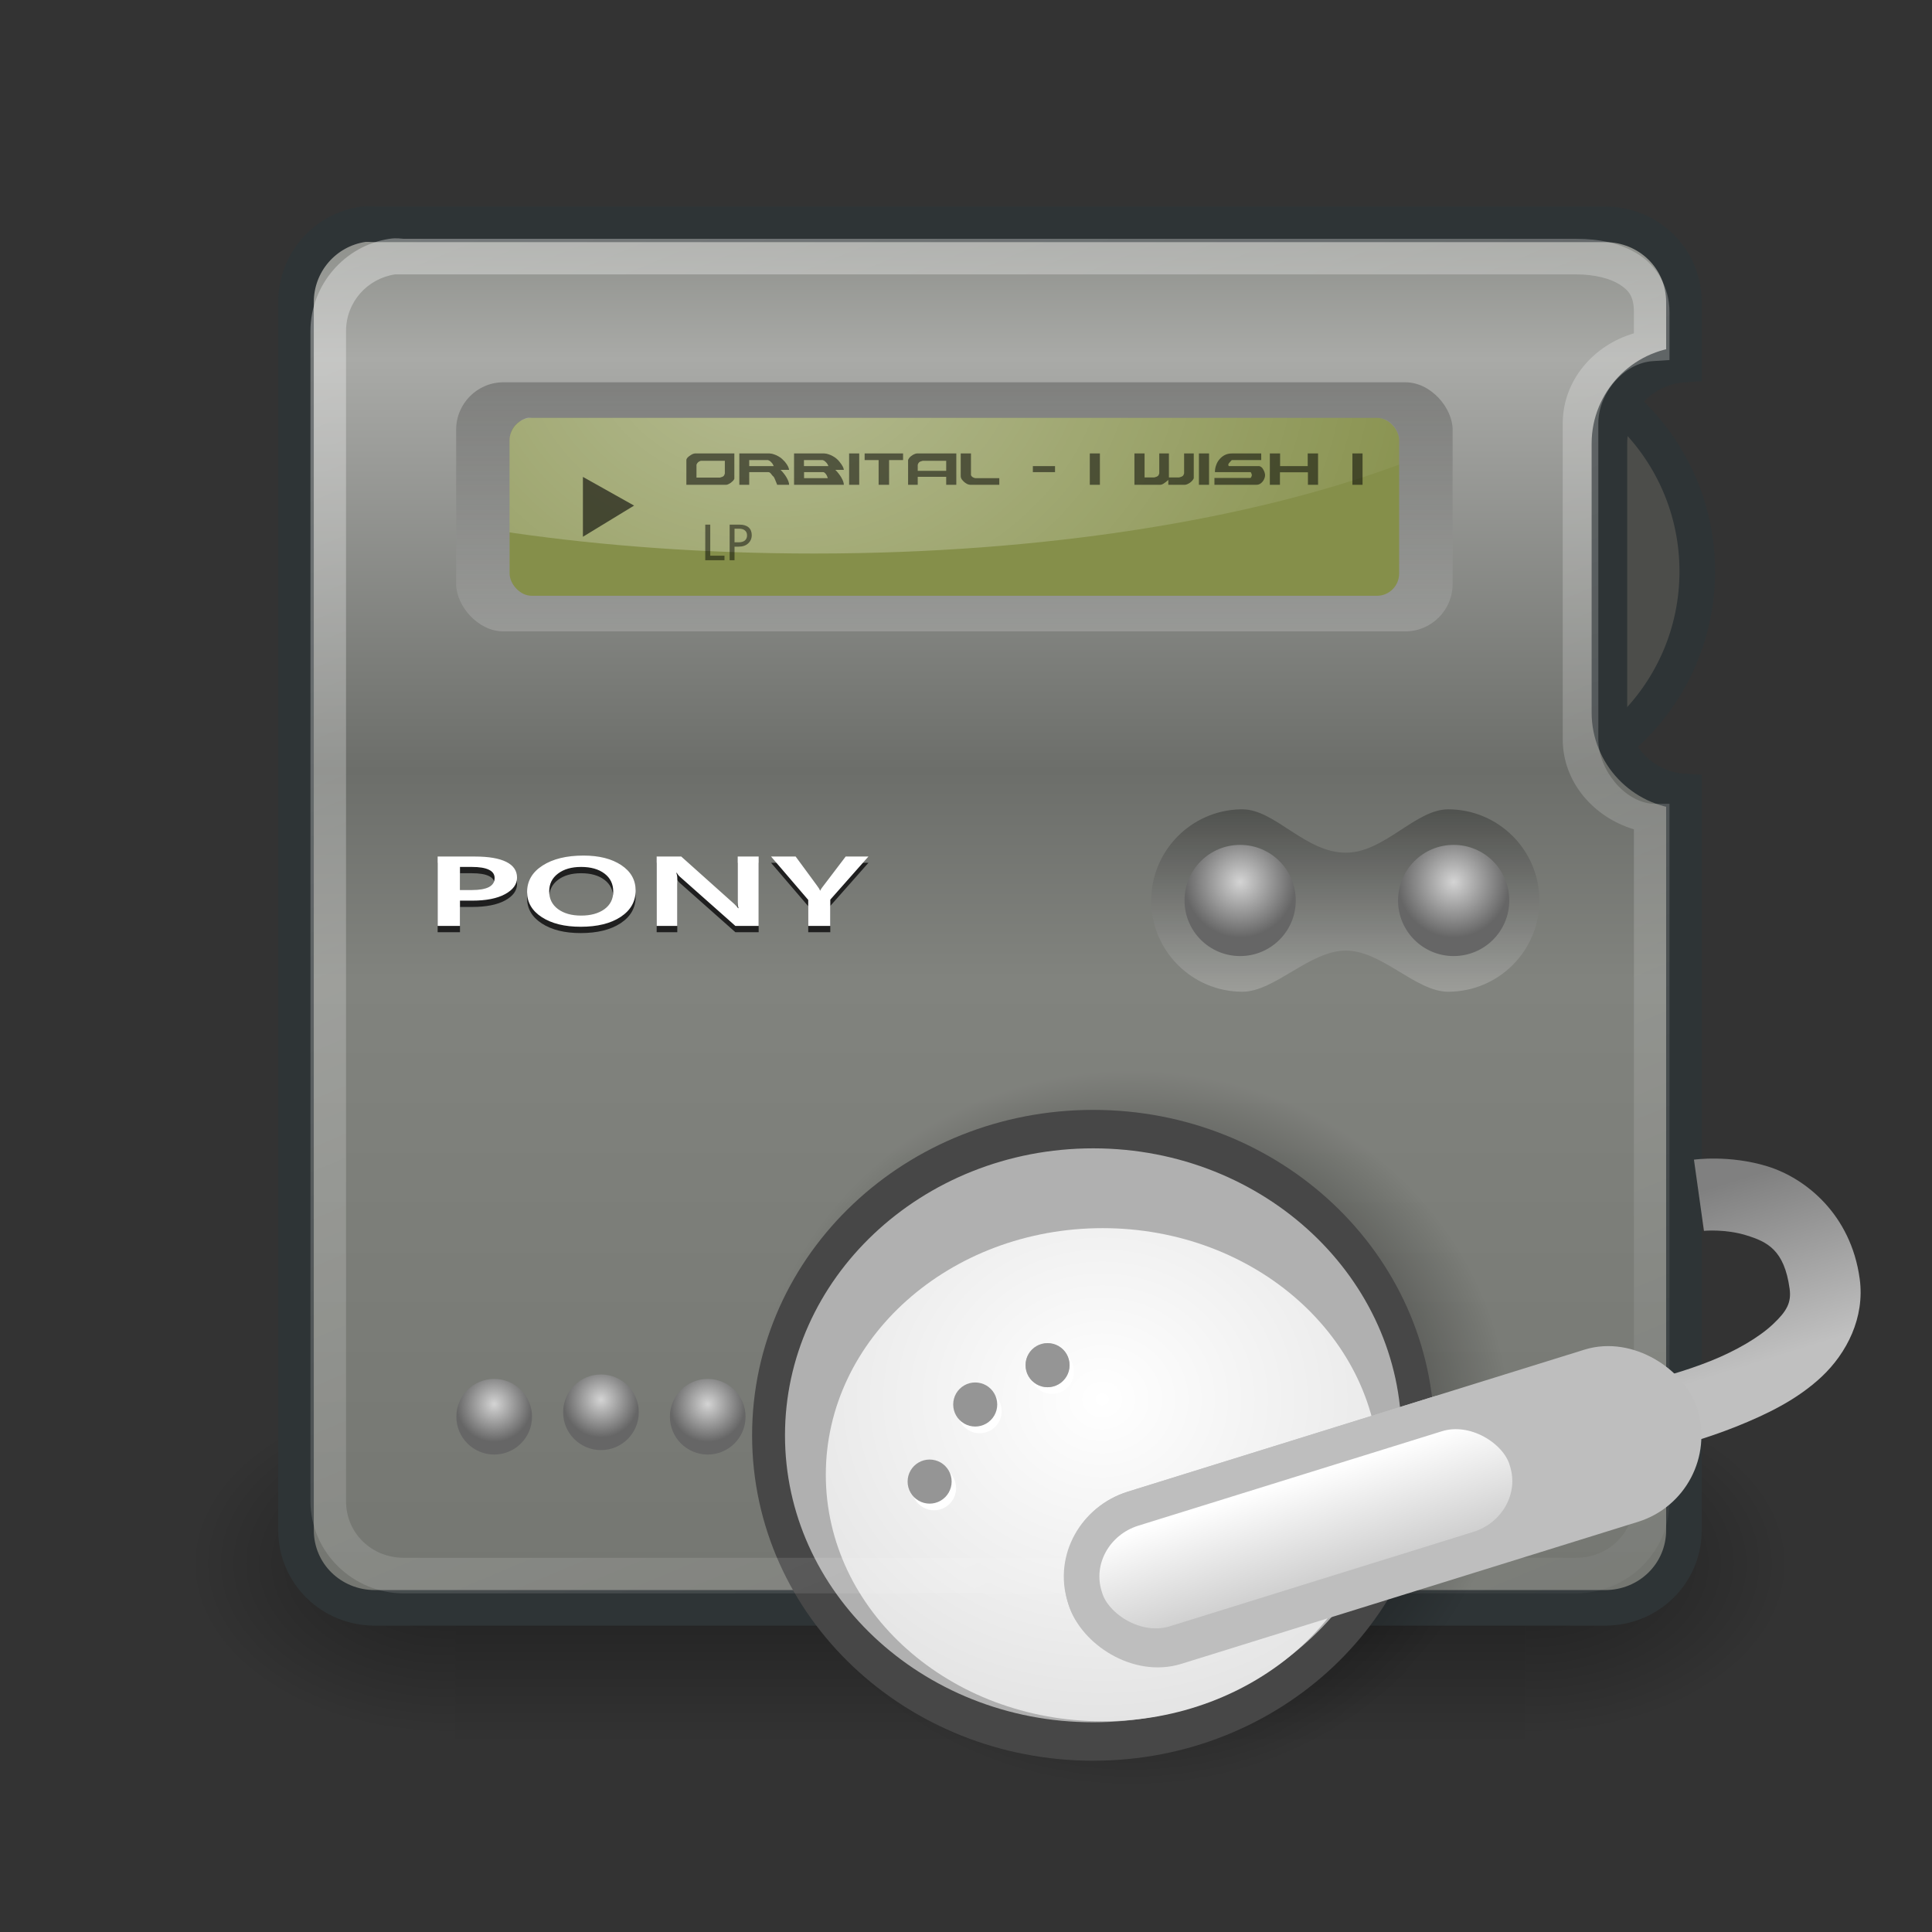 <?xml version="1.0" encoding="UTF-8"?>
<svg xmlns="http://www.w3.org/2000/svg" xmlns:xlink="http://www.w3.org/1999/xlink" contentScriptType="text/ecmascript" width="88" baseProfile="tiny" zoomAndPan="magnify" contentStyleType="text/css" viewBox="0 0 88 87.999" height="87.999" preserveAspectRatio="xMidYMid meet" version="1.0">
    <rect x="0" y="0" width="88" height="87.999" fill="#333333" stroke="none"/>
    <defs>
        <radialGradient gradientTransform="matrix(1,0,0,0.807,0,8.299)" gradientUnits="userSpaceOnUse" xlink:type="simple" r="7.778" xlink:actuate="onLoad" cx="32.35" cy="42.962" xlink:show="other" fx="32.35" fy="42.962">
            <stop stop-opacity="1" stop-color="#000000" offset="0"/>
            <stop stop-opacity="0" stop-color="#000000" offset="1"/>
        </radialGradient>
        <linearGradient x1="43.462" y1="30.561" x2="44.977" gradientUnits="userSpaceOnUse" y2="35.436" xlink:type="simple" xlink:actuate="onLoad" xlink:show="other">
            <stop stop-opacity="1" stop-color="#808080" offset="0"/>
            <stop stop-opacity="1" stop-color="#c0c0c0" offset="1"/>
        </linearGradient>
        <linearGradient x1="20.466" y1="46.393" x2="20.496" gradientUnits="userSpaceOnUse" y2="49.641" xlink:type="simple" xlink:actuate="onLoad" xlink:show="other">
            <stop stop-opacity="1" stop-color="#ffffff" offset="0"/>
            <stop stop-opacity="1" stop-color="#cbcbcb" offset="1"/>
        </linearGradient>
        <radialGradient gradientTransform="matrix(1.535,0,0,1.256,-17.321,-10.994)" gradientUnits="userSpaceOnUse" xlink:type="simple" r="8.254" xlink:actuate="onLoad" cx="32.35" cy="41.432" xlink:show="other" fx="32.35" fy="41.432">
            <stop stop-opacity="1" stop-color="#ffffff" offset="0"/>
            <stop stop-opacity="1" stop-color="#dddddd" offset="1"/>
        </radialGradient>
        <radialGradient gradientUnits="userSpaceOnUse" xlink:type="simple" r="1.219" xlink:actuate="onLoad" cx="32.125" cy="22.031" xlink:show="other" fx="32.125" fy="22.031">
            <stop stop-opacity="1" stop-color="#d4d4d4" offset="0"/>
            <stop stop-opacity="1" stop-color="#666666" offset="1"/>
        </radialGradient>
        <radialGradient gradientUnits="userSpaceOnUse" xlink:type="simple" r="1.219" xlink:actuate="onLoad" cx="32.125" cy="22.031" xlink:show="other" fx="32.125" fy="22.031">
            <stop stop-opacity="1" stop-color="#d4d4d4" offset="0"/>
            <stop stop-opacity="1" stop-color="#666666" offset="1"/>
        </radialGradient>
        <radialGradient gradientUnits="userSpaceOnUse" xlink:type="simple" r="1.219" xlink:actuate="onLoad" cx="32.125" cy="22.031" xlink:show="other" fx="32.125" fy="22.031">
            <stop stop-opacity="1" stop-color="#d4d4d4" offset="0"/>
            <stop stop-opacity="1" stop-color="#666666" offset="1"/>
        </radialGradient>
        <radialGradient gradientTransform="matrix(1,0,0,0.282,-1.047339e-16,29.968)" gradientUnits="userSpaceOnUse" xlink:type="simple" r="20.375" xlink:actuate="onLoad" cx="25.375" cy="41.75" xlink:show="other" fx="25.375" fy="41.75">
            <stop stop-opacity="1" stop-color="#000000" offset="0"/>
            <stop stop-opacity="0" stop-color="#000000" offset="1"/>
        </radialGradient>
        <radialGradient gradientUnits="userSpaceOnUse" xlink:type="simple" r="1.219" xlink:actuate="onLoad" cx="32.125" cy="22.031" xlink:show="other" fx="32.125" fy="22.031">
            <stop stop-opacity="1" stop-color="#d4d4d4" offset="0"/>
            <stop stop-opacity="1" stop-color="#666666" offset="1"/>
        </radialGradient>
        <radialGradient gradientUnits="userSpaceOnUse" xlink:type="simple" r="1.219" xlink:actuate="onLoad" cx="32.125" cy="22.031" xlink:show="other" fx="32.125" fy="22.031">
            <stop stop-opacity="1" stop-color="#d4d4d4" offset="0"/>
            <stop stop-opacity="1" stop-color="#666666" offset="1"/>
        </radialGradient>
        <linearGradient x1="29.359" gradientTransform="matrix(1,0,0,1.062,3.625,-3.03)" y1="21.678" x2="29.359" gradientUnits="userSpaceOnUse" y2="27.187" xlink:type="simple" xlink:actuate="onLoad" xlink:show="other">
            <stop stop-opacity="1" stop-color="#000000" offset="0"/>
            <stop stop-opacity="1" stop-color="#ffffff" offset="1"/>
        </linearGradient>
        <radialGradient gradientTransform="matrix(1.63,0,0,1.263,-13.885,-0.417)" gradientUnits="userSpaceOnUse" xlink:type="simple" r="12.5" xlink:actuate="onLoad" cx="18.873" cy="5.886" xlink:show="other" fx="18.873" fy="5.886">
            <stop stop-opacity="1" stop-color="#ffffff" offset="0"/>
            <stop stop-opacity="0" stop-color="#ffffff" offset="1"/>
        </radialGradient>
        <linearGradient x1="24" gradientTransform="matrix(1,0,0,1.062,-2,-0.499)" y1="6.875" x2="24" gradientUnits="userSpaceOnUse" y2="16.244" xlink:type="simple" xlink:actuate="onLoad" xlink:show="other">
            <stop stop-opacity="1" stop-color="#000000" offset="0"/>
            <stop stop-opacity="1" stop-color="#ffffff" offset="1"/>
        </linearGradient>
        <linearGradient x1="16.7" gradientTransform="translate(-2,0)" y1="-2.283" x2="38.78" gradientUnits="userSpaceOnUse" y2="50.397" xlink:type="simple" xlink:actuate="onLoad" xlink:show="other">
            <stop stop-opacity="1" stop-color="#ffffff" offset="0"/>
            <stop stop-opacity="0" stop-color="#ffffff" offset="1"/>
        </linearGradient>
        <linearGradient x1="25" gradientTransform="translate(-2,0)" y1="3.048" x2="25" gradientUnits="userSpaceOnUse" y2="42.952" xlink:type="simple" xlink:actuate="onLoad" xlink:show="other">
            <stop stop-opacity="1" stop-color="#888a85" offset="0"/>
            <stop stop-opacity="1" stop-color="#a9aaa7" offset="0.108"/>
            <stop stop-opacity="1" stop-color="#6c6e6a" offset="0.397"/>
            <stop stop-opacity="1" stop-color="#81837e" offset="0.544"/>
            <stop stop-opacity="1" stop-color="#747671" offset="1"/>
        </linearGradient>
        <linearGradient xlink:type="simple" xlink:actuate="onLoad" xlink:show="other">
            <stop stop-opacity="1" stop-color="#888a85" offset="0"/>
            <stop stop-opacity="1" stop-color="#a9aaa7" offset="0.108"/>
            <stop stop-opacity="1" stop-color="#6c6e6a" offset="0.397"/>
            <stop stop-opacity="1" stop-color="#81837e" offset="0.544"/>
            <stop stop-opacity="1" stop-color="#747671" offset="1"/>
        </linearGradient>
        <linearGradient xlink:type="simple" xlink:actuate="onLoad" xlink:show="other">
            <stop stop-opacity="1" stop-color="#ffffff" offset="0"/>
            <stop stop-opacity="0" stop-color="#ffffff" offset="1"/>
        </linearGradient>
        <linearGradient xlink:type="simple" xlink:actuate="onLoad" xlink:show="other">
            <stop stop-opacity="1" stop-color="#000000" offset="0"/>
            <stop stop-opacity="1" stop-color="#ffffff" offset="1"/>
        </linearGradient>
        <linearGradient xlink:type="simple" xlink:actuate="onLoad" xlink:show="other">
            <stop stop-opacity="1" stop-color="#ffffff" offset="0"/>
            <stop stop-opacity="0" stop-color="#ffffff" offset="1"/>
        </linearGradient>
        <linearGradient xlink:type="simple" xlink:actuate="onLoad" xlink:show="other">
            <stop stop-opacity="1" stop-color="#d4d4d4" offset="0"/>
            <stop stop-opacity="1" stop-color="#666666" offset="1"/>
        </linearGradient>
        <linearGradient xlink:type="simple" xlink:actuate="onLoad" xlink:show="other">
            <stop stop-opacity="1" stop-color="#000000" offset="0"/>
            <stop stop-opacity="0" stop-color="#000000" offset="1"/>
        </linearGradient>
        <linearGradient xlink:type="simple" xlink:actuate="onLoad" xlink:show="other">
            <stop stop-opacity="1" stop-color="#ffffff" offset="0"/>
            <stop stop-opacity="1" stop-color="#dddddd" offset="1"/>
        </linearGradient>
        <linearGradient xlink:type="simple" xlink:actuate="onLoad" xlink:show="other">
            <stop stop-opacity="1" stop-color="#ffffff" offset="0"/>
            <stop stop-opacity="1" stop-color="#cbcbcb" offset="1"/>
        </linearGradient>
        <linearGradient xlink:type="simple" xlink:actuate="onLoad" xlink:show="other">
            <stop stop-opacity="1" stop-color="#808080" offset="0"/>
            <stop stop-opacity="1" stop-color="#c0c0c0" offset="1"/>
        </linearGradient>
        <linearGradient xlink:type="simple" xlink:actuate="onLoad" xlink:show="other">
            <stop stop-opacity="1" stop-color="#000000" offset="0"/>
            <stop stop-opacity="0" stop-color="#000000" offset="1"/>
        </linearGradient>
        <linearGradient x1="302.857" gradientTransform="matrix(2.774,0,0,1.97,-1892.179,-872.885)" y1="366.648" x2="302.857" gradientUnits="userSpaceOnUse" y2="609.505" xlink:type="simple" xlink:actuate="onLoad" xlink:show="other">
            <stop stop-opacity="0" stop-color="#000000" offset="0"/>
            <stop stop-opacity="1" stop-color="#000000" offset="0.5"/>
            <stop stop-opacity="0" stop-color="#000000" offset="1"/>
        </linearGradient>
        <linearGradient xlink:type="simple" xlink:actuate="onLoad" xlink:show="other">
            <stop stop-opacity="0" stop-color="#000000" offset="0"/>
            <stop stop-opacity="1" stop-color="#000000" offset="0.5"/>
            <stop stop-opacity="0" stop-color="#000000" offset="1"/>
        </linearGradient>
        <radialGradient gradientTransform="matrix(2.774,0,0,1.97,-1891.633,-872.885)" gradientUnits="userSpaceOnUse" xlink:type="simple" r="117.143" xlink:actuate="onLoad" cx="605.714" cy="486.648" xlink:show="other" fx="605.714" fy="486.648">
            <stop stop-opacity="1" stop-color="#000000" offset="0"/>
            <stop stop-opacity="0" stop-color="#000000" offset="1"/>
        </radialGradient>
        <linearGradient xlink:type="simple" xlink:actuate="onLoad" xlink:show="other">
            <stop stop-opacity="1" stop-color="#000000" offset="0"/>
            <stop stop-opacity="0" stop-color="#000000" offset="1"/>
        </linearGradient>
        <radialGradient gradientTransform="matrix(-2.774,0,0,1.97,112.762,-872.885)" gradientUnits="userSpaceOnUse" xlink:type="simple" r="117.143" xlink:actuate="onLoad" cx="605.714" cy="486.648" xlink:show="other" fx="605.714" fy="486.648">
            <stop stop-opacity="1" stop-color="#000000" offset="0"/>
            <stop stop-opacity="0" stop-color="#000000" offset="1"/>
        </radialGradient>
        <linearGradient x1="70.914" gradientTransform="matrix(1.128,0,0,1.128,-53.993,-83.36)" y1="101.742" x2="70.952" gradientUnits="userSpaceOnUse" y2="88.924" xlink:type="simple" xlink:actuate="onLoad" xlink:show="other">
            <stop stop-opacity="1" stop-color="#ffffff" offset="0"/>
            <stop stop-opacity="1" stop-color="#000000" offset="1"/>
        </linearGradient>
        <radialGradient gradientTransform="matrix(5.324342e-2,-0.836,2.019,0.129,-151.919,108.077)" gradientUnits="userSpaceOnUse" xlink:type="simple" r="12.552" xlink:actuate="onLoad" cx="107.588" cy="83.991" xlink:show="other" fx="107.588" fy="83.991">
            <stop stop-opacity="1" stop-color="#ffffff" offset="0"/>
            <stop stop-color="#d3d7cf" offset="1"/>
        </radialGradient>
        <linearGradient x1="71.289" gradientTransform="translate(-45,-71.094)" y1="124.117" x2="70.827" gradientUnits="userSpaceOnUse" y2="95" xlink:type="simple" xlink:actuate="onLoad" xlink:show="other">
            <stop stop-opacity="1" stop-color="#adb0a8" offset="0"/>
            <stop stop-opacity="1" stop-color="#464744" offset="1"/>
        </linearGradient>
        <linearGradient xlink:type="simple" xlink:actuate="onLoad" xlink:show="other">
            <stop stop-opacity="1" stop-color="#ffffff" offset="0"/>
            <stop stop-opacity="0.629" stop-color="#ffffff" offset="1"/>
        </linearGradient>
        <linearGradient xlink:type="simple" xlink:actuate="onLoad" xlink:show="other">
            <stop stop-opacity="1" stop-color="#ffffff" offset="0"/>
            <stop stop-color="#d3d7cf" offset="1"/>
        </linearGradient>
        <linearGradient xlink:type="simple" xlink:actuate="onLoad" xlink:show="other">
            <stop stop-opacity="1" stop-color="#adb0a8" offset="0"/>
            <stop stop-opacity="1" stop-color="#464744" offset="1"/>
        </linearGradient>
        <linearGradient xlink:type="simple" xlink:actuate="onLoad" xlink:show="other">
            <stop stop-opacity="1" stop-color="#000000" offset="0"/>
            <stop stop-opacity="0" stop-color="#ffffff" offset="1"/>
        </linearGradient>
        <linearGradient xlink:type="simple" xlink:actuate="onLoad" xlink:show="other">
            <stop stop-opacity="1" stop-color="#ffffff" offset="0"/>
            <stop stop-opacity="1" stop-color="#000000" offset="1"/>
        </linearGradient>
        <linearGradient x1="302.857" gradientTransform="matrix(2.774,0,0,1.97,-1892.179,-872.885)" y1="366.648" x2="302.857" gradientUnits="userSpaceOnUse" y2="609.505" xlink:type="simple" xlink:actuate="onLoad" id="linearGradient3639" xlink:show="other">
            <stop stop-opacity="0" stop-color="#000000" offset="0"/>
            <stop stop-opacity="1" stop-color="#000000" offset="0.5"/>
            <stop stop-opacity="0" stop-color="#000000" offset="1"/>
        </linearGradient>
        <radialGradient gradientTransform="matrix(2.774,0,0,1.97,-1891.633,-872.885)" id="radialGradient3641" gradientUnits="userSpaceOnUse" xlink:show="other" xlink:type="simple" r="117.143" cx="605.714" fx="605.714" cy="486.648" fy="486.648" xlink:actuate="onLoad">
            <stop stop-opacity="1" stop-color="#000000" offset="0"/>
            <stop stop-opacity="0" stop-color="#000000" offset="1"/>
        </radialGradient>
        <radialGradient gradientTransform="matrix(-2.774,0,0,1.97,112.762,-872.885)" id="radialGradient3643" gradientUnits="userSpaceOnUse" xlink:show="other" xlink:type="simple" r="117.143" cx="605.714" fx="605.714" cy="486.648" fy="486.648" xlink:actuate="onLoad">
            <stop stop-opacity="1" stop-color="#000000" offset="0"/>
            <stop stop-opacity="0" stop-color="#000000" offset="1"/>
        </radialGradient>
        <linearGradient x1="25" gradientTransform="translate(-2,0)" y1="3.048" x2="25" gradientUnits="userSpaceOnUse" y2="42.952" xlink:type="simple" xlink:actuate="onLoad" id="linearGradient3645" xlink:show="other">
            <stop stop-opacity="1" stop-color="#888a85" offset="0"/>
            <stop stop-opacity="1" stop-color="#a9aaa7" offset="0.108"/>
            <stop stop-opacity="1" stop-color="#6c6e6a" offset="0.397"/>
            <stop stop-opacity="1" stop-color="#81837e" offset="0.544"/>
            <stop stop-opacity="1" stop-color="#747671" offset="1"/>
        </linearGradient>
        <radialGradient gradientTransform="matrix(1,0,0,0.807,0,8.299)" id="radialGradient3647" gradientUnits="userSpaceOnUse" xlink:show="other" xlink:type="simple" r="7.778" cx="32.35" fx="32.35" cy="42.962" fy="42.962" xlink:actuate="onLoad">
            <stop stop-opacity="1" stop-color="#000000" offset="0"/>
            <stop stop-opacity="0" stop-color="#000000" offset="1"/>
        </radialGradient>
        <radialGradient gradientTransform="matrix(1.535,0,0,1.256,-17.321,-10.994)" id="radialGradient3649" gradientUnits="userSpaceOnUse" xlink:show="other" xlink:type="simple" r="8.254" cx="32.35" fx="32.35" cy="41.432" fy="41.432" xlink:actuate="onLoad">
            <stop stop-opacity="1" stop-color="#ffffff" offset="0"/>
            <stop stop-opacity="1" stop-color="#dddddd" offset="1"/>
        </radialGradient>
        <linearGradient x1="16.7" gradientTransform="translate(-2,0)" y1="-2.283" x2="38.78" gradientUnits="userSpaceOnUse" y2="50.397" xlink:type="simple" xlink:actuate="onLoad" id="linearGradient3651" xlink:show="other">
            <stop stop-opacity="0.361" stop-color="#ffffff" offset="0"/>
            <stop stop-opacity="0" stop-color="#ffffff" offset="1"/>
        </linearGradient>
        <linearGradient x1="24" gradientTransform="matrix(1,0,0,1.062,-2,-0.499)" y1="6.875" x2="24" gradientUnits="userSpaceOnUse" y2="16.244" xlink:type="simple" xlink:actuate="onLoad" id="linearGradient3653" xlink:show="other">
            <stop stop-opacity="1" stop-color="#000000" offset="0"/>
            <stop stop-opacity="1" stop-color="#ffffff" offset="1"/>
        </linearGradient>
        <radialGradient gradientTransform="matrix(1.63,0,0,1.263,-13.885,-0.417)" id="radialGradient3655" gradientUnits="userSpaceOnUse" xlink:show="other" xlink:type="simple" r="12.5" cx="18.873" fx="18.873" cy="5.886" fy="5.886" xlink:actuate="onLoad">
            <stop stop-opacity="1" stop-color="#ffffff" offset="0"/>
            <stop stop-opacity="0" stop-color="#ffffff" offset="1"/>
        </radialGradient>
        <linearGradient x1="29.359" gradientTransform="matrix(1,0,0,1.062,3.625,-3.03)" y1="21.678" x2="29.359" gradientUnits="userSpaceOnUse" y2="27.187" xlink:type="simple" xlink:actuate="onLoad" id="linearGradient3657" xlink:show="other">
            <stop stop-opacity="1" stop-color="#000000" offset="0"/>
            <stop stop-opacity="1" stop-color="#ffffff" offset="1"/>
        </linearGradient>
        <radialGradient gradientUnits="userSpaceOnUse" xlink:type="simple" r="1.219" xlink:actuate="onLoad" cx="32.125" id="radialGradient3659" cy="22.031" xlink:show="other" fx="32.125" fy="22.031">
            <stop stop-opacity="1" stop-color="#d4d4d4" offset="0"/>
            <stop stop-opacity="1" stop-color="#666666" offset="1"/>
        </radialGradient>
        <radialGradient gradientUnits="userSpaceOnUse" xlink:type="simple" r="1.219" xlink:actuate="onLoad" cx="32.125" id="radialGradient3661" cy="22.031" xlink:show="other" fx="32.125" fy="22.031">
            <stop stop-opacity="1" stop-color="#d4d4d4" offset="0"/>
            <stop stop-opacity="1" stop-color="#666666" offset="1"/>
        </radialGradient>
        <radialGradient gradientUnits="userSpaceOnUse" xlink:type="simple" r="1.219" xlink:actuate="onLoad" cx="32.125" id="radialGradient3663" cy="22.031" xlink:show="other" fx="32.125" fy="22.031">
            <stop stop-opacity="1" stop-color="#d4d4d4" offset="0"/>
            <stop stop-opacity="1" stop-color="#666666" offset="1"/>
        </radialGradient>
        <radialGradient gradientUnits="userSpaceOnUse" xlink:type="simple" r="1.219" xlink:actuate="onLoad" cx="32.125" id="radialGradient3665" cy="22.031" xlink:show="other" fx="32.125" fy="22.031">
            <stop stop-opacity="1" stop-color="#d4d4d4" offset="0"/>
            <stop stop-opacity="1" stop-color="#666666" offset="1"/>
        </radialGradient>
        <radialGradient gradientUnits="userSpaceOnUse" xlink:type="simple" r="1.219" xlink:actuate="onLoad" cx="32.125" id="radialGradient3667" cy="22.031" xlink:show="other" fx="32.125" fy="22.031">
            <stop stop-opacity="1" stop-color="#d4d4d4" offset="0"/>
            <stop stop-opacity="1" stop-color="#666666" offset="1"/>
        </radialGradient>
        <linearGradient x1="43.462" y1="30.561" x2="44.977" gradientUnits="userSpaceOnUse" y2="35.436" xlink:type="simple" xlink:actuate="onLoad" id="linearGradient3669" xlink:show="other">
            <stop stop-opacity="1" stop-color="#808080" offset="0"/>
            <stop stop-opacity="1" stop-color="#c0c0c0" offset="1"/>
        </linearGradient>
        <linearGradient x1="20.466" y1="46.393" x2="20.496" gradientUnits="userSpaceOnUse" y2="49.641" xlink:type="simple" xlink:actuate="onLoad" id="linearGradient3671" xlink:show="other">
            <stop stop-opacity="1" stop-color="#ffffff" offset="0"/>
            <stop stop-opacity="1" stop-color="#cbcbcb" offset="1"/>
        </linearGradient>
        <linearGradient gradientTransform="translate(-2,0)" id="linearGradient3540" gradientUnits="userSpaceOnUse" xlink:show="other" xlink:type="simple" x1="16.7" y1="-2.283" y2="50.397" x2="38.78" xlink:actuate="onLoad">
            <stop stop-opacity="0.361" stop-color="#ffffff" offset="0"/>
            <stop stop-opacity="0" stop-color="#ffffff" offset="1"/>
        </linearGradient>
        <linearGradient x1="43.462" y1="30.561" x2="44.977" gradientUnits="userSpaceOnUse" y2="35.436" xlink:type="simple" xlink:actuate="onLoad" id="linearGradient3547" xlink:show="other">
            <stop stop-opacity="1" stop-color="#808080" offset="0"/>
            <stop stop-opacity="1" stop-color="#c0c0c0" offset="1"/>
        </linearGradient>
    </defs>
    <g transform="matrix(1.621,0,0,1.621,7.809,4.444)">
        <path fill-opacity="1" display="block" stroke="#2e3436" d="M 42.78 13.352 C 42.78 16.769 40.01 19.539 36.593 19.539 C 33.176 19.539 30.406 16.769 30.406 13.352 C 30.406 9.935 33.176 7.165 36.593 7.165 C 40.01 7.165 42.78 9.935 42.78 13.352 z " visibility="visible" stroke-linecap="butt" transform="translate(9.4407e-2,-3.895187e-2)" stroke-miterlimit="4" stroke-opacity="1" fill="#4c4d4a" stroke-dasharray="none" stroke-width="1" color="#000000" stroke-linejoin="miter" stroke-dashoffset="0" fill-rule="evenodd"/>
        <g transform="matrix(2.243425e-2,0,0,2.086758e-2,42.954,39.404)">
            <rect fill-opacity="0.402" display="inline" stroke="none" visibility="visible" stroke-linecap="round" width="1339.633" stroke-miterlimit="4" stroke-opacity="1" fill="url(#linearGradient3639)" stroke-dasharray="none" stroke-width="1" color="#000000" height="478.357" x="-1559.252" stroke-linejoin="miter" y="-150.697" stroke-dashoffset="0" fill-rule="nonzero"/>
            <path fill-opacity="0.402" display="inline" stroke="none" d="M -219.619 -150.68 C -219.619 -150.68 -219.619 327.65 -219.619 327.65 C -76.745 328.551 125.781 220.481 125.781 88.454 C 125.781 -43.572 -33.655 -150.68 -219.619 -150.68 z " visibility="visible" stroke-linecap="round" stroke-miterlimit="4" stroke-opacity="1" fill="url(#radialGradient3641)" stroke-dasharray="none" stroke-width="1" color="#000000" stroke-linejoin="miter" stroke-dashoffset="0" fill-rule="nonzero"/>
            <path fill-opacity="0.402" display="inline" stroke="none" d="M -1559.252 -150.68 C -1559.252 -150.68 -1559.252 327.65 -1559.252 327.65 C -1702.126 328.551 -1904.652 220.481 -1904.652 88.454 C -1904.652 -43.572 -1745.216 -150.68 -1559.252 -150.68 z " visibility="visible" stroke-linecap="round" stroke-miterlimit="4" stroke-opacity="1" fill="url(#radialGradient3643)" stroke-dasharray="none" stroke-width="1" color="#000000" stroke-linejoin="miter" stroke-dashoffset="0" fill-rule="nonzero"/>
        </g>
        <path fill-opacity="1" display="block" stroke="#2e3436" d="M 5.375 3.562 C 4.309 3.724 3.5 4.638 3.5 5.75 L 3.5 40.25 C 3.5 41.478 4.491 42.438 5.719 42.438 L 40.281 42.438 C 41.509 42.438 42.5 41.478 42.5 40.25 L 42.5 19.5 C 41.339 19.427 40.406 18.461 40.406 17.281 L 40.406 9.719 C 40.406 8.539 41.339 7.573 42.5 7.5 L 42.5 5.75 C 42.5 4.522 41.509 3.562 40.281 3.562 L 5.719 3.562 C 5.604 3.562 5.485 3.546 5.375 3.562 z " visibility="visible" stroke-linecap="butt" stroke-miterlimit="4" stroke-opacity="1" fill="url(#linearGradient3645)" stroke-dasharray="none" stroke-width="1" color="#000000" stroke-linejoin="miter" stroke-dashoffset="0" fill-rule="evenodd"/>
        <path fill-opacity="1" display="block" stroke="none" d="M 40.128 42.962 C 40.128 46.428 36.646 49.237 32.35 49.237 C 28.054 49.237 24.572 46.428 24.572 42.962 C 24.572 39.496 28.054 36.686 32.35 36.686 C 36.646 36.686 40.128 39.496 40.128 42.962 z " visibility="visible" stroke-linecap="butt" transform="matrix(1.373,0,0,1.604,-17.448,-31.517)" stroke-miterlimit="4" stroke-opacity="1" fill="url(#radialGradient3647)" stroke-dasharray="none" stroke-width="0.788" color="#000000" stroke-linejoin="miter" stroke-dashoffset="0" fill-rule="evenodd"/>
        <path fill-opacity="1" display="block" stroke="#474747" d="M 40.128 42.962 C 40.128 46.428 36.646 49.237 32.35 49.237 C 28.054 49.237 24.572 46.428 24.572 42.962 C 24.572 39.496 28.054 36.686 32.35 36.686 C 36.646 36.686 40.128 39.496 40.128 42.962 z " visibility="visible" stroke-linecap="butt" transform="matrix(1.173,0,0,1.371,-12.045,-21.311)" stroke-miterlimit="4" stroke-opacity="1" fill="#b0b0b0" stroke-dasharray="none" stroke-width="0.788" color="#000000" stroke-linejoin="miter" stroke-dashoffset="0" fill-rule="evenodd"/>
        <path fill-opacity="1" display="block" stroke="none" d="M 40.128 42.962 C 40.128 46.428 36.646 49.237 32.35 49.237 C 28.054 49.237 24.572 46.428 24.572 42.962 C 24.572 39.496 28.054 36.686 32.35 36.686 C 36.646 36.686 40.128 39.496 40.128 42.962 z " visibility="visible" stroke-linecap="butt" transform="matrix(1,0,0,1.104,-6.185,-8.733)" stroke-miterlimit="4" stroke-opacity="1" fill="url(#radialGradient3649)" stroke-dasharray="none" stroke-width="0.952" color="#000000" stroke-linejoin="miter" stroke-dashoffset="0" fill-rule="evenodd"/>
        <path fill-opacity="1" display="block" stroke="none" d="M 6.125 3.969 C 4.87 4.159 3.906 5.26 3.906 6.562 L 3.906 39.438 C 3.906 40.876 5.101 42.031 6.531 42.031 L 39.469 42.031 C 40.899 42.031 42.094 40.876 42.094 39.438 L 42.094 20.312 L 42.094 19.844 L 41.625 19.844 C 40.831 19.794 40.094 18.892 40.094 18.031 L 40.094 9.156 C 40.094 8.296 40.818 7.457 41.625 7.406 L 42.094 7.375 L 42.094 6.906 L 42.094 6.031 C 42.094 5.312 41.727 4.728 41.219 4.406 C 40.711 4.084 40.108 3.969 39.469 3.969 L 6.531 3.969 C 6.47 3.969 6.332 3.937 6.125 3.969 z M 6.281 4.969 C 6.285 4.968 6.373 4.969 6.531 4.969 L 39.469 4.969 C 39.999 4.969 40.431 5.087 40.688 5.25 C 40.944 5.413 41.094 5.581 41.094 6.031 L 41.094 6.625 C 39.961 6.954 39.094 7.949 39.094 9.156 L 39.094 18.031 C 39.094 19.235 39.96 20.221 41.094 20.562 L 41.094 39.438 C 41.094 40.338 40.378 41.031 39.469 41.031 L 6.531 41.031 C 5.622 41.031 4.906 40.338 4.906 39.438 L 4.906 6.562 C 4.906 5.745 5.504 5.087 6.281 4.969 z " visibility="visible" stroke-linecap="butt" stroke-miterlimit="4" stroke-opacity="1" fill="url(#linearGradient3540)" stroke-width="1" color="#000000" stroke-linejoin="miter" stroke-dashoffset="0" fill-rule="evenodd"/>
        <rect fill-opacity="0.281" display="block" stroke="none" visibility="visible" stroke-linecap="butt" width="28" stroke-miterlimit="4" stroke-opacity="1" fill="url(#linearGradient3653)" stroke-dasharray="none" stroke-width="1" color="#000000" height="7" x="8" stroke-linejoin="miter" rx="1.332" y="8" ry="1.332" stroke-dashoffset="0" fill-rule="evenodd"/>
        <rect fill-opacity="1" display="block" stroke="none" visibility="visible" stroke-linecap="butt" width="24.995" stroke-miterlimit="4" stroke-opacity="1" fill="#858f4a" stroke-dasharray="none" stroke-width="1" color="#000000" height="5" x="9.502" stroke-linejoin="miter" rx="0.625" y="9" ry="0.625" stroke-dashoffset="0" fill-rule="evenodd"/>
        <path fill-opacity="0.402" display="block" stroke="none" d="M 10.0 9.0 C 9.949 9.01 9.889 9.041 9.844 9.062 C 9.808 9.082 9.75 9.131 9.719 9.156 C 9.704 9.17 9.67 9.204 9.656 9.219 C 9.567 9.327 9.5 9.474 9.5 9.625 L 9.5 12.219 C 12.146 12.603 15.035 12.812 18.062 12.812 C 24.514 12.812 30.338 11.856 34.5 10.312 L 34.5 9.625 C 34.5 9.474 34.433 9.327 34.344 9.219 C 34.33 9.204 34.296 9.17 34.281 9.156 C 34.25 9.131 34.192 9.082 34.156 9.062 C 34.074 9.023 33.972 9.0 33.875 9.0 L 10.125 9.0 C 10.082 9.0 10.041 8.992 10.0 9.0 z " visibility="visible" stroke-linecap="butt" stroke-miterlimit="4" stroke-opacity="1" fill="url(#radialGradient3655)" stroke-dasharray="none" stroke-width="1" color="#000000" stroke-linejoin="miter" stroke-dashoffset="0" fill-rule="evenodd"/>
        <path text-anchor="start" fill-opacity="1" stroke="none" d="M 5.794 27.746 L 6.603 27.746 C 6.905 27.746 7.133 27.811 7.289 27.941 C 7.444 28.071 7.522 28.261 7.522 28.513 C 7.522 28.753 7.435 28.953 7.261 29.111 C 7.088 29.267 6.849 29.346 6.545 29.346 L 6.28 29.346 L 6.28 30.261 L 5.794 30.261 L 5.794 27.746 M 6.28 28.962 L 6.538 28.962 C 6.703 28.962 6.827 28.925 6.91 28.853 C 6.993 28.78 7.034 28.672 7.034 28.527 C 7.034 28.392 6.993 28.292 6.91 28.225 C 6.827 28.157 6.703 28.123 6.538 28.123 L 6.28 28.123 L 6.28 28.962 M 8.969 27.711 C 9.309 27.711 9.583 27.827 9.791 28.058 C 9.999 28.289 10.103 28.596 10.103 28.979 C 10.103 29.377 9.995 29.695 9.777 29.935 C 9.56 30.173 9.27 30.293 8.907 30.293 C 8.559 30.293 8.277 30.177 8.062 29.945 C 7.848 29.714 7.741 29.41 7.741 29.033 C 7.741 28.634 7.853 28.313 8.078 28.072 C 8.303 27.832 8.6 27.711 8.969 27.711 M 8.916 29.887 C 9.125 29.887 9.294 29.81 9.423 29.656 C 9.551 29.502 9.616 29.289 9.616 29.018 C 9.616 28.741 9.552 28.523 9.425 28.363 C 9.298 28.203 9.129 28.123 8.916 28.123 C 8.708 28.123 8.54 28.204 8.413 28.365 C 8.285 28.525 8.222 28.741 8.222 29.011 C 8.222 29.278 8.285 29.492 8.413 29.651 C 8.541 29.809 8.709 29.887 8.916 29.887 M 12.781 30.261 L 12.274 30.261 L 11.075 28.49 C 11.044 28.448 11.019 28.396 10.999 28.335 L 10.989 28.335 C 11.003 28.403 11.01 28.463 11.01 28.516 L 11.01 30.261 L 10.561 30.261 L 10.561 27.746 L 11.096 27.746 L 12.25 29.467 C 12.277 29.509 12.304 29.559 12.332 29.617 L 12.343 29.617 C 12.331 29.56 12.325 29.491 12.325 29.41 L 12.325 27.746 L 12.781 27.746 L 12.781 30.261 M 15.17 27.746 L 14.34 29.309 L 14.34 30.261 L 13.86 30.261 L 13.86 29.319 L 13.051 27.746 L 13.586 27.746 L 13.923 28.509 C 14.027 28.743 14.084 28.875 14.095 28.905 C 14.105 28.936 14.113 28.962 14.117 28.983 L 14.121 28.983 C 14.135 28.936 14.147 28.901 14.158 28.879 L 14.675 27.746 L 15.17 27.746 " font-variant="normal" stroke-linecap="butt" transform="scale(1.291,0.775)" stroke-opacity="1" fill="#1f1f1f" font-weight="bold" stroke-width="1pt" font-family="Segoe" font-style="normal" stroke-linejoin="miter" font-stretch="normal" font-size="3.592px"/>
        <path text-anchor="start" fill-opacity="1" stroke="none" d="M 5.794 27.518 L 6.603 27.518 C 6.905 27.518 7.133 27.583 7.289 27.713 C 7.444 27.842 7.522 28.033 7.522 28.284 C 7.522 28.525 7.435 28.725 7.261 28.882 C 7.088 29.039 6.849 29.117 6.545 29.117 L 6.28 29.117 L 6.28 30.033 L 5.794 30.033 L 5.794 27.518 M 6.28 28.733 L 6.538 28.733 C 6.703 28.733 6.827 28.697 6.91 28.625 C 6.993 28.552 7.034 28.443 7.034 28.298 C 7.034 28.164 6.993 28.063 6.91 27.997 C 6.827 27.929 6.703 27.895 6.538 27.895 L 6.28 27.895 L 6.28 28.733 M 8.969 27.483 C 9.309 27.483 9.583 27.599 9.791 27.83 C 9.999 28.06 10.103 28.367 10.103 28.751 C 10.103 29.148 9.995 29.467 9.777 29.707 C 9.56 29.945 9.27 30.064 8.907 30.064 C 8.559 30.064 8.277 29.949 8.062 29.717 C 7.848 29.486 7.741 29.182 7.741 28.805 C 7.741 28.405 7.853 28.085 8.078 27.844 C 8.303 27.603 8.6 27.483 8.969 27.483 M 8.916 29.659 C 9.125 29.659 9.294 29.582 9.423 29.428 C 9.551 29.273 9.616 29.061 9.616 28.789 C 9.616 28.512 9.552 28.294 9.425 28.135 C 9.298 27.975 9.129 27.895 8.916 27.895 C 8.708 27.895 8.54 27.976 8.413 28.137 C 8.285 28.297 8.222 28.512 8.222 28.782 C 8.222 29.05 8.285 29.264 8.413 29.423 C 8.541 29.58 8.709 29.659 8.916 29.659 M 12.781 30.033 L 12.274 30.033 L 11.075 28.262 C 11.044 28.219 11.019 28.168 10.999 28.107 L 10.989 28.107 C 11.003 28.175 11.01 28.235 11.01 28.288 L 11.01 30.033 L 10.561 30.033 L 10.561 27.518 L 11.096 27.518 L 12.25 29.238 C 12.277 29.28 12.304 29.331 12.332 29.389 L 12.343 29.389 C 12.331 29.332 12.325 29.263 12.325 29.182 L 12.325 27.518 L 12.781 27.518 L 12.781 30.033 M 15.17 27.518 L 14.34 29.081 L 14.34 30.033 L 13.86 30.033 L 13.86 29.091 L 13.051 27.518 L 13.586 27.518 L 13.923 28.281 C 14.027 28.515 14.084 28.647 14.095 28.677 C 14.105 28.708 14.113 28.733 14.117 28.754 L 14.121 28.754 C 14.135 28.708 14.147 28.673 14.158 28.651 L 14.675 27.518 L 15.17 27.518 " font-variant="normal" stroke-linecap="butt" transform="scale(1.291,0.775)" stroke-opacity="1" fill="#ffffff" font-weight="bold" stroke-width="1pt" font-family="Segoe" font-style="normal" stroke-linejoin="miter" font-stretch="normal" font-size="3.592px"/>
        <path fill-opacity="0.281" display="block" stroke="none" d="M 30.031 20 C 28.647 20.035 27.531 21.17 27.531 22.563 C 27.531 23.978 28.679 25.125 30.094 25.125 C 31 25.125 31.984 23.969 33.0 23.969 C 34.018 23.969 34.964 25.125 35.875 25.125 C 37.29 25.125 38.438 23.978 38.438 22.563 C 38.438 21.148 37.29 20 35.875 20 C 34.955 20 34.081 21.219 33.0 21.219 C 31.857 21.219 31.009 20 30.094 20 C 30.072 20 30.053 20 30.031 20 z " visibility="visible" stroke-linecap="butt" stroke-miterlimit="4" stroke-opacity="1" fill="url(#linearGradient3657)" stroke-dasharray="none" stroke-width="1" color="#000000" stroke-linejoin="miter" stroke-dashoffset="0" fill-rule="evenodd"/>
        <path fill-opacity="1" display="block" stroke="none" d="M 33.344 22.438 C 33.344 23.111 32.798 23.656 32.125 23.656 C 31.452 23.656 30.906 23.111 30.906 22.438 C 30.906 21.764 31.452 21.219 32.125 21.219 C 32.798 21.219 33.344 21.764 33.344 22.438 z " visibility="visible" stroke-linecap="butt" transform="matrix(1.282,0,0,1.282,-11.155,-6.204)" stroke-miterlimit="4" stroke-opacity="1" fill="url(#radialGradient3659)" stroke-dasharray="none" stroke-width="1" color="#000000" stroke-linejoin="miter" stroke-dashoffset="0" fill-rule="evenodd"/>
        <path fill-opacity="1" display="block" stroke="none" d="M 33.344 22.438 C 33.344 23.111 32.798 23.656 32.125 23.656 C 31.452 23.656 30.906 23.111 30.906 22.438 C 30.906 21.764 31.452 21.219 32.125 21.219 C 32.798 21.219 33.344 21.764 33.344 22.438 z " visibility="visible" stroke-linecap="butt" transform="matrix(1.282,0,0,1.282,-5.155,-6.204)" stroke-miterlimit="4" stroke-opacity="1" fill="url(#radialGradient3661)" stroke-dasharray="none" stroke-width="1" color="#000000" stroke-linejoin="miter" stroke-dashoffset="0" fill-rule="evenodd"/>
        <path fill-opacity="1" display="block" stroke="none" d="M 33.344 22.438 C 33.344 23.111 32.798 23.656 32.125 23.656 C 31.452 23.656 30.906 23.111 30.906 22.438 C 30.906 21.764 31.452 21.219 32.125 21.219 C 32.798 21.219 33.344 21.764 33.344 22.438 z " visibility="visible" stroke-linecap="butt" transform="matrix(0.872,0,0,0.872,-18.944,17.502)" stroke-miterlimit="4" stroke-opacity="1" fill="url(#radialGradient3663)" stroke-dasharray="none" stroke-width="1" color="#000000" stroke-linejoin="miter" stroke-dashoffset="0" fill-rule="evenodd"/>
        <path fill-opacity="1" display="block" stroke="none" d="M 33.344 22.438 C 33.344 23.111 32.798 23.656 32.125 23.656 C 31.452 23.656 30.906 23.111 30.906 22.438 C 30.906 21.764 31.452 21.219 32.125 21.219 C 32.798 21.219 33.344 21.764 33.344 22.438 z " visibility="visible" stroke-linecap="butt" transform="matrix(0.872,0,0,0.872,-15.944,17.377)" stroke-miterlimit="4" stroke-opacity="1" fill="url(#radialGradient3665)" stroke-dasharray="none" stroke-width="1" color="#000000" stroke-linejoin="miter" stroke-dashoffset="0" fill-rule="evenodd"/>
        <path fill-opacity="1" display="block" stroke="none" d="M 33.344 22.438 C 33.344 23.111 32.798 23.656 32.125 23.656 C 31.452 23.656 30.906 23.111 30.906 22.438 C 30.906 21.764 31.452 21.219 32.125 21.219 C 32.798 21.219 33.344 21.764 33.344 22.438 z " visibility="visible" stroke-linecap="butt" transform="matrix(0.872,0,0,0.872,-12.944,17.502)" stroke-miterlimit="4" stroke-opacity="1" fill="url(#radialGradient3667)" stroke-dasharray="none" stroke-width="1" color="#000000" stroke-linejoin="miter" stroke-dashoffset="0" fill-rule="evenodd"/>
        <path stroke-linecap="butt" fill-opacity="1" fill="url(#linearGradient3547)" fill-rule="evenodd" stroke-linejoin="miter" d="M 42.781 29.844 L 43.062 31.844 C 43.062 31.844 43.658 31.786 44.25 31.969 C 44.842 32.151 45.319 32.379 45.469 33.469 C 45.522 33.858 45.395 34.097 45.0 34.469 C 44.605 34.841 43.959 35.216 43.25 35.5 C 41.831 36.068 40.281 36.312 40.281 36.312 L 40.594 38.281 C 40.594 38.281 42.28 38.019 43.969 37.344 C 44.813 37.006 45.682 36.591 46.375 35.938 C 47.068 35.284 47.589 34.289 47.438 33.188 C 47.189 31.382 45.92 30.363 44.844 30.031 C 43.768 29.7 42.781 29.844 42.781 29.844 z " stroke="none" stroke-width="2" stroke-opacity="1" stroke-miterlimit="4"/>
        <rect fill-opacity="1" display="block" stroke="#bebebe" visibility="visible" stroke-linecap="butt" width="17.501" transform="matrix(0.955,-0.297,0.297,0.955,0,0)" stroke-miterlimit="4" stroke-opacity="1" fill="#bebebe" stroke-dasharray="none" stroke-width="1" color="#000000" height="4.066" x="11.994" stroke-linejoin="miter" rx="2.033" y="45.881" ry="2.033" stroke-dashoffset="0" fill-rule="evenodd"/>
        <path fill-opacity="1" display="block" stroke="none" d="M 26.87 40.841 C 26.87 41.062 26.752 41.266 26.561 41.377 C 26.369 41.488 26.133 41.488 25.942 41.377 C 25.75 41.266 25.632 41.062 25.633 40.841 C 25.632 40.619 25.75 40.415 25.942 40.304 C 26.133 40.194 26.369 40.194 26.561 40.304 C 26.752 40.415 26.87 40.619 26.87 40.841 z " visibility="visible" stroke-linecap="butt" transform="translate(-4.822,-1.764)" stroke-miterlimit="4" stroke-opacity="1" fill="#ffffff" stroke-dasharray="none" stroke-width="1" color="#000000" stroke-linejoin="miter" stroke-dashoffset="0" fill-rule="evenodd"/>
        <path fill-opacity="1" display="block" stroke="none" d="M 26.87 40.841 C 26.87 41.062 26.752 41.266 26.561 41.377 C 26.369 41.488 26.133 41.488 25.942 41.377 C 25.75 41.266 25.632 41.062 25.633 40.841 C 25.632 40.619 25.75 40.415 25.942 40.304 C 26.133 40.194 26.369 40.194 26.561 40.304 C 26.752 40.415 26.87 40.619 26.87 40.841 z " visibility="visible" stroke-linecap="butt" transform="translate(-4.947,-1.951)" stroke-miterlimit="4" stroke-opacity="1" fill="#959595" stroke-dasharray="none" stroke-width="1" color="#000000" stroke-linejoin="miter" stroke-dashoffset="0" fill-rule="evenodd"/>
        <path fill-opacity="1" display="block" stroke="none" d="M 26.87 40.841 C 26.87 41.062 26.752 41.266 26.561 41.377 C 26.369 41.488 26.133 41.488 25.942 41.377 C 25.75 41.266 25.632 41.062 25.633 40.841 C 25.632 40.619 25.75 40.415 25.942 40.304 C 26.133 40.194 26.369 40.194 26.561 40.304 C 26.752 40.415 26.87 40.619 26.87 40.841 z " visibility="visible" stroke-linecap="butt" transform="translate(-3.541,-3.929)" stroke-miterlimit="4" stroke-opacity="1" fill="#ffffff" stroke-dasharray="none" stroke-width="1" color="#000000" stroke-linejoin="miter" stroke-dashoffset="0" fill-rule="evenodd"/>
        <path fill-opacity="1" display="block" stroke="none" d="M 26.87 40.841 C 26.87 41.062 26.752 41.266 26.561 41.377 C 26.369 41.488 26.133 41.488 25.942 41.377 C 25.75 41.266 25.632 41.062 25.633 40.841 C 25.632 40.619 25.75 40.415 25.942 40.304 C 26.133 40.194 26.369 40.194 26.561 40.304 C 26.752 40.415 26.87 40.619 26.87 40.841 z " visibility="visible" stroke-linecap="butt" transform="translate(-3.666,-4.117)" stroke-miterlimit="4" stroke-opacity="1" fill="#959595" stroke-dasharray="none" stroke-width="1" color="#000000" stroke-linejoin="miter" stroke-dashoffset="0" fill-rule="evenodd"/>
        <path fill-opacity="1" display="block" stroke="none" d="M 26.87 40.841 C 26.87 41.062 26.752 41.266 26.561 41.377 C 26.369 41.488 26.133 41.488 25.942 41.377 C 25.75 41.266 25.632 41.062 25.633 40.841 C 25.632 40.619 25.75 40.415 25.942 40.304 C 26.133 40.194 26.369 40.194 26.561 40.304 C 26.752 40.415 26.87 40.619 26.87 40.841 z " visibility="visible" stroke-linecap="butt" transform="translate(-1.508,-5.034)" stroke-miterlimit="4" stroke-opacity="1" fill="#ffffff" stroke-dasharray="none" stroke-width="1" color="#000000" stroke-linejoin="miter" stroke-dashoffset="0" fill-rule="evenodd"/>
        <path fill-opacity="1" display="block" stroke="none" d="M 26.87 40.841 C 26.87 41.062 26.752 41.266 26.561 41.377 C 26.369 41.488 26.133 41.488 25.942 41.377 C 25.75 41.266 25.632 41.062 25.633 40.841 C 25.632 40.619 25.75 40.415 25.942 40.304 C 26.133 40.194 26.369 40.194 26.561 40.304 C 26.752 40.415 26.87 40.619 26.87 40.841 z " visibility="visible" stroke-linecap="butt" transform="translate(-1.633,-5.222)" stroke-miterlimit="4" stroke-opacity="1" fill="#c4c4c4" stroke-dasharray="none" stroke-width="1" color="#000000" stroke-linejoin="miter" stroke-dashoffset="0" fill-rule="evenodd"/>
        <path fill-opacity="1" display="block" stroke="none" d="M 26.87 40.841 C 26.87 41.062 26.752 41.266 26.561 41.377 C 26.369 41.488 26.133 41.488 25.942 41.377 C 25.75 41.266 25.632 41.062 25.633 40.841 C 25.632 40.619 25.75 40.415 25.942 40.304 C 26.133 40.194 26.369 40.194 26.561 40.304 C 26.752 40.415 26.87 40.619 26.87 40.841 z " visibility="visible" stroke-linecap="butt" transform="translate(-1.633,-5.222)" stroke-miterlimit="4" stroke-opacity="1" fill="#959595" stroke-dasharray="none" stroke-width="1" color="#000000" stroke-linejoin="miter" stroke-dashoffset="0" fill-rule="evenodd"/>
        <rect fill-opacity="1" display="block" stroke="#bebebe" visibility="visible" stroke-linecap="butt" width="12.998" transform="matrix(0.955,-0.297,0.297,0.955,0,0)" stroke-miterlimit="4" stroke-opacity="1" fill="url(#linearGradient3671)" stroke-dasharray="none" stroke-width="1" color="#000000" height="3.962" x="11.994" stroke-linejoin="miter" rx="2.033" y="45.881" ry="1.947" stroke-dashoffset="0" fill-rule="evenodd"/>
        <path fill-opacity="0.583" display="inline" stroke="none" d="M 11.562 10.659 L 11.562 12.341 L 13.0 11.465 L 11.562 10.659 z " visibility="visible" stroke-linecap="round" stroke-miterlimit="4" stroke-opacity="1" fill="#000000" stroke-dasharray="none" stroke-width="1" color="#000000" stroke-linejoin="round" stroke-dashoffset="0" fill-rule="evenodd"/>
        <path text-anchor="start" fill-opacity="0.517" stroke="none" d="M 14.469 10.224 L 14.469 10.176 C 14.473 10.156 14.485 10.136 14.503 10.115 C 14.523 10.095 14.546 10.077 14.57 10.061 C 14.595 10.043 14.62 10.028 14.645 10.017 C 14.672 10.006 14.695 10 14.713 10.0 L 15.817 10.0 L 15.817 10.712 C 15.81 10.73 15.798 10.749 15.78 10.769 C 15.762 10.787 15.742 10.805 15.719 10.823 C 15.696 10.839 15.673 10.853 15.648 10.864 C 15.625 10.875 15.606 10.881 15.59 10.881 L 15.583 10.881 L 14.469 10.881 L 14.469 10.224 M 15.55 10.207 L 14.872 10.207 C 14.838 10.218 14.812 10.233 14.794 10.251 C 14.776 10.269 14.762 10.291 14.753 10.318 L 14.753 10.678 L 15.414 10.678 C 15.461 10.666 15.494 10.653 15.512 10.637 C 15.53 10.621 15.543 10.595 15.55 10.559 L 15.55 10.207 M 15.957 10.0 L 15.957 10.881 L 16.235 10.881 L 16.235 10.525 L 16.774 10.525 C 16.789 10.525 16.803 10.53 16.814 10.539 C 16.828 10.548 16.84 10.56 16.851 10.576 C 16.863 10.59 16.874 10.604 16.885 10.62 C 16.899 10.634 16.911 10.646 16.923 10.657 C 16.941 10.682 16.973 10.757 17.021 10.881 L 17.356 10.881 C 17.356 10.852 17.35 10.819 17.336 10.783 C 17.322 10.747 17.304 10.709 17.282 10.671 C 17.259 10.632 17.233 10.595 17.204 10.559 C 17.177 10.523 17.147 10.49 17.116 10.461 L 17.356 10.461 C 17.352 10.431 17.342 10.4 17.326 10.366 C 17.31 10.33 17.279 10.285 17.234 10.23 C 17.212 10.206 17.186 10.18 17.156 10.152 C 17.127 10.125 17.093 10.102 17.055 10.081 C 17.019 10.059 16.979 10.041 16.936 10.027 C 16.895 10.011 16.853 10.002 16.807 10.0 L 15.957 10.0 M 16.235 10.356 L 16.235 10.186 L 16.76 10.186 C 16.774 10.191 16.787 10.197 16.801 10.203 C 16.814 10.21 16.831 10.224 16.851 10.244 C 16.872 10.264 16.888 10.285 16.899 10.305 C 16.91 10.325 16.918 10.342 16.923 10.356 L 16.235 10.356 M 17.495 10.0 L 17.495 10.881 L 18.894 10.881 C 18.894 10.852 18.887 10.819 18.874 10.783 C 18.86 10.747 18.842 10.709 18.82 10.671 C 18.797 10.632 18.771 10.595 18.742 10.559 C 18.715 10.523 18.685 10.49 18.654 10.461 L 18.894 10.461 C 18.89 10.431 18.88 10.401 18.864 10.369 C 18.848 10.335 18.817 10.29 18.772 10.234 C 18.752 10.207 18.726 10.18 18.694 10.152 C 18.665 10.125 18.631 10.102 18.593 10.081 C 18.557 10.059 18.517 10.041 18.474 10.027 C 18.433 10.011 18.39 10.002 18.345 10.0 L 17.495 10.0 M 17.776 10.695 L 17.776 10.525 L 18.311 10.525 C 18.336 10.525 18.361 10.542 18.386 10.576 C 18.411 10.608 18.43 10.647 18.444 10.695 L 17.776 10.695 M 17.773 10.356 L 17.773 10.186 L 18.298 10.186 C 18.311 10.191 18.325 10.197 18.339 10.203 C 18.352 10.21 18.369 10.224 18.389 10.244 C 18.41 10.264 18.426 10.285 18.437 10.305 C 18.448 10.325 18.456 10.342 18.461 10.356 L 17.773 10.356 M 19.042 10.0 L 19.042 10.881 L 19.326 10.881 L 19.326 10.0 L 19.042 10.0 M 20.558 10.186 L 20.558 10.0 L 19.478 10.0 L 19.478 10.186 L 19.871 10.186 L 19.871 10.881 L 20.165 10.881 L 20.165 10.268 L 20.165 10.186 L 20.558 10.186 M 20.699 10.881 L 20.699 10.183 C 20.708 10.16 20.722 10.138 20.74 10.115 C 20.76 10.093 20.783 10.073 20.808 10.058 C 20.832 10.04 20.857 10.026 20.882 10.017 C 20.907 10.006 20.93 10 20.95 10.0 L 22.054 10.0 L 22.054 10.881 L 21.77 10.881 L 21.77 10.657 L 20.97 10.657 L 20.97 10.881 L 20.699 10.881 M 21.77 10.488 L 21.77 10.207 L 21.109 10.207 C 21.062 10.218 21.029 10.232 21.011 10.247 C 20.993 10.263 20.979 10.287 20.97 10.318 L 20.97 10.488 L 21.77 10.488 M 22.178 10.0 L 22.466 10.0 L 22.466 10.61 C 22.484 10.655 22.526 10.683 22.591 10.695 L 23.262 10.695 L 23.262 10.881 L 22.449 10.881 C 22.424 10.881 22.396 10.874 22.364 10.861 C 22.333 10.845 22.304 10.826 22.276 10.803 C 22.249 10.778 22.226 10.752 22.205 10.725 C 22.187 10.696 22.178 10.669 22.178 10.644 L 22.178 10.0 M 24.828 10.356 L 24.828 10.525 L 24.205 10.525 L 24.205 10.356 L 24.828 10.356 M 25.805 10.0 L 25.805 10.881 L 26.089 10.881 L 26.089 10.0 L 25.805 10.0 M 28.726 10.0 L 28.726 10.698 C 28.717 10.721 28.703 10.743 28.682 10.766 C 28.664 10.786 28.643 10.805 28.618 10.823 C 28.595 10.839 28.57 10.853 28.543 10.864 C 28.519 10.875 28.496 10.881 28.476 10.881 L 28.011 10.881 L 28.011 10.745 C 27.959 10.791 27.915 10.824 27.879 10.847 C 27.843 10.87 27.809 10.881 27.778 10.881 L 27.059 10.881 L 27.059 10.0 L 27.344 10.0 L 27.344 10.674 L 27.618 10.674 C 27.666 10.663 27.699 10.649 27.717 10.634 C 27.735 10.618 27.748 10.594 27.757 10.562 L 27.757 10.0 L 28.028 10.0 L 28.028 10.674 L 28.316 10.674 C 28.364 10.663 28.397 10.649 28.415 10.634 C 28.433 10.618 28.446 10.594 28.455 10.562 L 28.455 10.0 L 28.726 10.0 M 28.871 10.0 L 28.871 10.881 L 29.156 10.881 L 29.156 10.0 L 28.871 10.0 M 29.307 10.688 L 29.307 10.881 L 30.49 10.881 C 30.524 10.881 30.555 10.873 30.585 10.857 C 30.614 10.839 30.639 10.818 30.659 10.793 C 30.682 10.766 30.699 10.736 30.71 10.705 C 30.724 10.673 30.73 10.641 30.73 10.61 C 30.73 10.59 30.726 10.565 30.717 10.535 C 30.708 10.506 30.695 10.478 30.679 10.451 C 30.666 10.424 30.648 10.401 30.625 10.383 C 30.603 10.365 30.579 10.356 30.554 10.356 L 29.71 10.356 C 29.701 10.34 29.697 10.329 29.697 10.322 C 29.697 10.313 29.698 10.305 29.7 10.298 C 29.705 10.291 29.71 10.282 29.717 10.271 C 29.731 10.253 29.747 10.235 29.765 10.217 C 29.785 10.197 29.795 10.186 29.795 10.186 L 30.622 10.186 L 30.622 10.0 L 29.795 10.0 C 29.723 10 29.657 10.015 29.599 10.044 C 29.542 10.073 29.492 10.113 29.45 10.163 C 29.409 10.21 29.377 10.265 29.355 10.329 C 29.332 10.392 29.321 10.457 29.321 10.525 L 30.324 10.525 C 30.328 10.525 30.335 10.536 30.344 10.559 C 30.353 10.579 30.358 10.596 30.358 10.61 C 30.358 10.621 30.353 10.637 30.344 10.657 C 30.335 10.678 30.326 10.688 30.317 10.688 L 29.307 10.688 M 30.864 10.0 L 30.864 10.881 L 31.148 10.881 L 31.148 10.529 L 31.934 10.529 L 31.934 10.881 L 32.219 10.881 L 32.219 10.0 L 31.928 10.0 L 31.928 10.356 L 31.152 10.356 L 31.152 10.0 L 30.864 10.0 M 33.184 10.0 L 33.184 10.881 L 33.469 10.881 L 33.469 10.0 L 33.184 10.0 " font-variant="normal" stroke-linecap="butt" stroke-opacity="1" fill="#000000" font-weight="normal" stroke-width="1px" font-family="Alexis" font-style="normal" stroke-linejoin="miter" font-stretch="normal" font-size="10px"/>
        <path text-anchor="start" fill-opacity="0.477" stroke="none" d="M 15.54 13.0 L 15.0 13.0 L 15.0 12.0 L 15.14 12.0 L 15.14 12.873 L 15.54 12.873 L 15.54 13.0 M 15.685 12.0 L 15.961 12.0 C 16.073 12 16.158 12.026 16.217 12.077 C 16.276 12.129 16.306 12.202 16.306 12.296 C 16.306 12.388 16.273 12.465 16.207 12.526 C 16.142 12.588 16.051 12.619 15.935 12.619 L 15.822 12.619 L 15.822 13.0 L 15.685 13.0 L 15.685 12.0 M 15.822 12.497 L 15.937 12.497 C 16.012 12.497 16.071 12.48 16.112 12.447 C 16.153 12.413 16.174 12.365 16.174 12.302 C 16.174 12.242 16.154 12.196 16.115 12.164 C 16.076 12.131 16.021 12.114 15.948 12.114 L 15.822 12.114 L 15.822 12.497 " font-variant="normal" stroke-linecap="butt" stroke-opacity="1" fill="#000000" font-weight="normal" stroke-width="1px" font-family="Segoe" font-style="normal" stroke-linejoin="miter" font-stretch="normal" font-size="10px"/>
    </g>
</svg>
